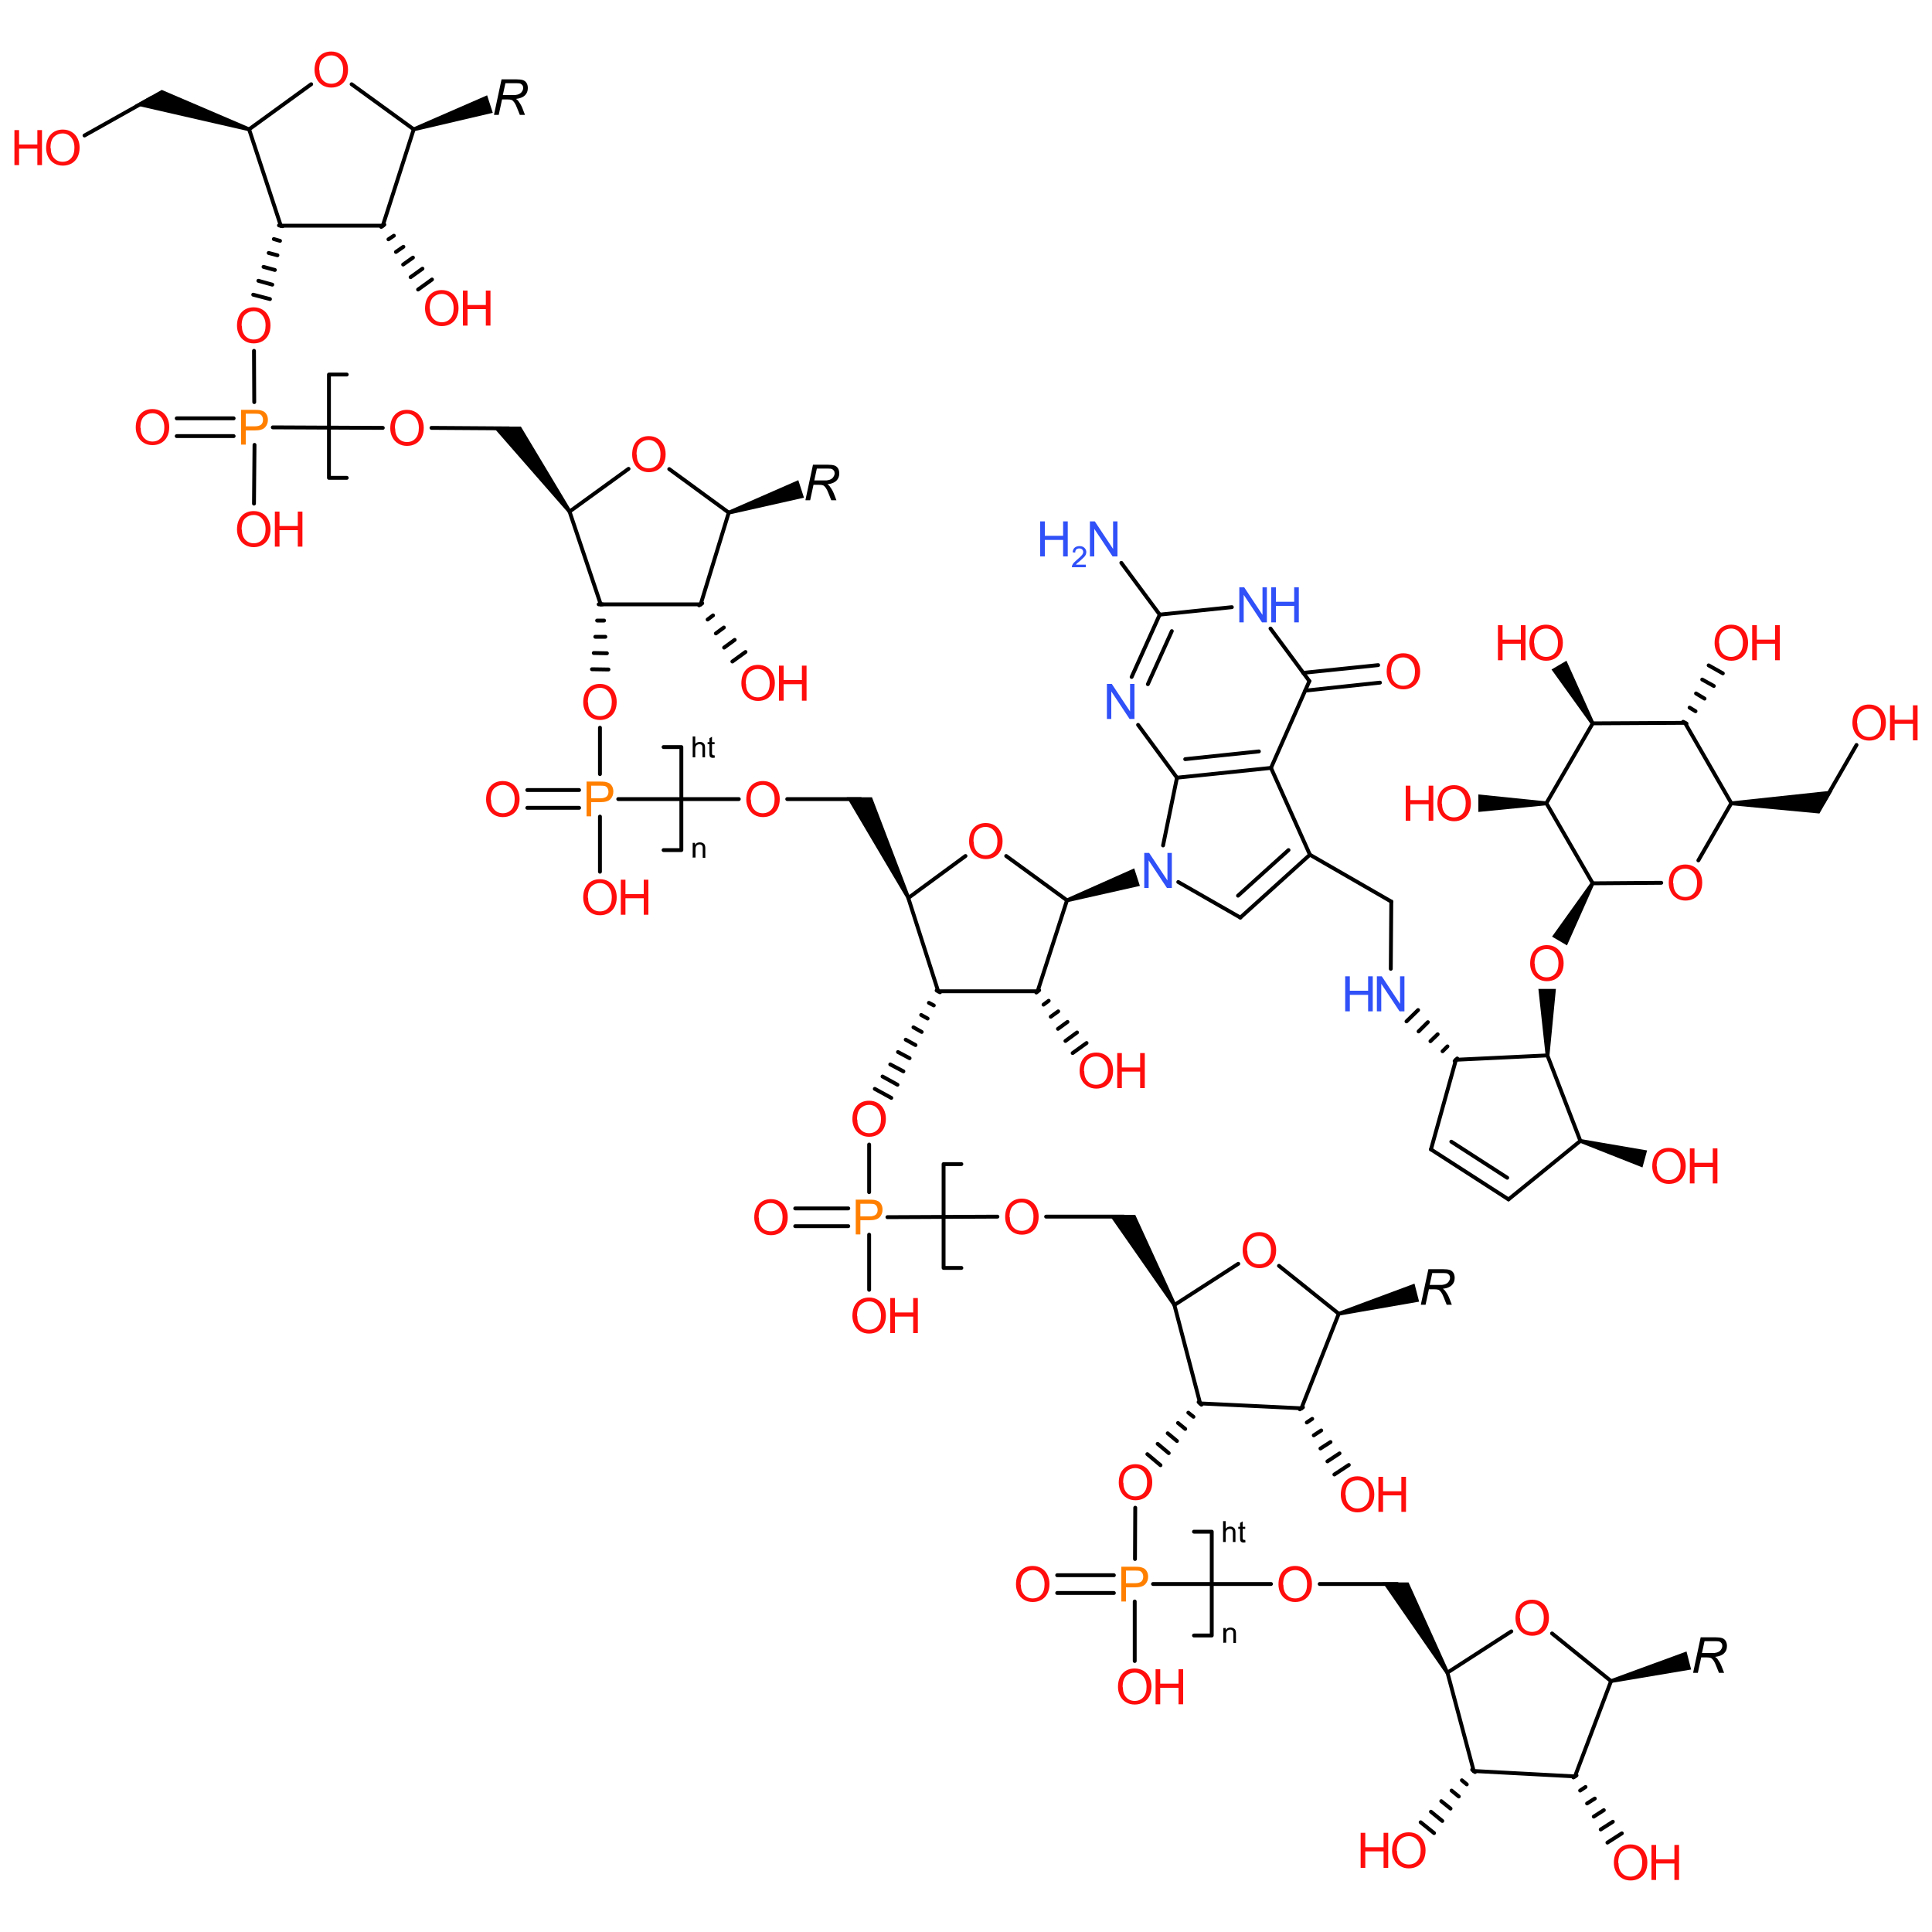 <?xml version='1.0' encoding='UTF-8'?>
<!DOCTYPE svg PUBLIC "-//W3C//DTD SVG 1.1//EN" "http://www.w3.org/Graphics/SVG/1.1/DTD/svg11.dtd">
<svg version='1.2' xmlns='http://www.w3.org/2000/svg' xmlns:xlink='http://www.w3.org/1999/xlink' width='75.0mm' height='75.0mm' viewBox='0 0 75.0 75.0'>
  <desc>Generated by the Chemistry Development Kit (http://github.com/cdk)</desc>
  <g stroke-linecap='round' stroke-linejoin='round' stroke='#000000' stroke-width='.15' fill='#FF0D0D'>
    <rect x='.0' y='.0' width='75.0' height='75.0' fill='#FFFFFF' stroke='none'/>
    <g id='mol1' class='mol'>
      <line id='mol1bnd1' class='bond' x1='45.15' y1='32.82' x2='45.69' y2='30.19'/>
      <path id='mol1bnd2' class='bond' d='M41.4 34.88l.05 .14l2.8 -.63l-.11 -.34l-.11 -.34z' stroke='none' fill='#000000'/>
      <line id='mol1bnd3' class='bond' x1='45.74' y1='34.24' x2='48.15' y2='35.62'/>
      <g id='mol1bnd4' class='bond'>
        <line x1='45.69' y1='30.19' x2='49.34' y2='29.81'/>
        <line x1='46.01' y1='29.47' x2='48.87' y2='29.17'/>
      </g>
      <line id='mol1bnd5' class='bond' x1='45.69' y1='30.19' x2='44.18' y2='28.14'/>
      <line id='mol1bnd6' class='bond' x1='41.42' y1='34.95' x2='40.28' y2='38.48'/>
      <line id='mol1bnd7' class='bond' x1='41.42' y1='34.95' x2='39.06' y2='33.23'/>
      <g id='mol1bnd8' class='bond'>
        <line x1='48.15' y1='35.62' x2='50.85' y2='33.18'/>
        <line x1='48.06' y1='34.77' x2='50.02' y2='33.0'/>
      </g>
      <line id='mol1bnd9' class='bond' x1='49.34' y1='29.81' x2='50.83' y2='26.44'/>
      <g id='mol1bnd10' class='bond'>
        <line x1='45.02' y1='23.86' x2='43.93' y2='26.28'/>
        <line x1='45.49' y1='24.5' x2='44.56' y2='26.56'/>
      </g>
      <line id='mol1bnd11' class='bond' x1='40.28' y1='38.48' x2='36.42' y2='38.48'/>
      <g id='mol1bnd12' class='bond'>
        <line x1='40.34' y1='38.44' x2='40.23' y2='38.53'/>
        <line x1='40.71' y1='38.85' x2='40.51' y2='39.0'/>
        <line x1='41.08' y1='39.26' x2='40.79' y2='39.47'/>
        <line x1='41.44' y1='39.67' x2='41.07' y2='39.94'/>
        <line x1='41.81' y1='40.08' x2='41.36' y2='40.41'/>
        <line x1='42.18' y1='40.49' x2='41.64' y2='40.88'/>
      </g>
      <line id='mol1bnd13' class='bond' x1='37.48' y1='33.23' x2='35.26' y2='34.86'/>
      <line id='mol1bnd14' class='bond' x1='50.85' y1='33.18' x2='54.01' y2='35.0'/>
      <line id='mol1bnd15' class='bond' x1='50.83' y1='26.44' x2='49.32' y2='24.4'/>
      <g id='mol1bnd16' class='bond'>
        <line x1='50.59' y1='26.12' x2='53.5' y2='25.82'/>
        <line x1='50.67' y1='26.81' x2='53.57' y2='26.5'/>
      </g>
      <line id='mol1bnd17' class='bond' x1='45.02' y1='23.86' x2='43.53' y2='21.85'/>
      <g id='mol1bnd18' class='bond'>
        <line x1='36.49' y1='38.52' x2='36.36' y2='38.45'/>
        <line x1='36.25' y1='39.03' x2='36.06' y2='38.93'/>
        <line x1='36.01' y1='39.54' x2='35.76' y2='39.4'/>
        <line x1='35.78' y1='40.06' x2='35.46' y2='39.88'/>
        <line x1='35.54' y1='40.57' x2='35.16' y2='40.36'/>
        <line x1='35.31' y1='41.08' x2='34.86' y2='40.84'/>
        <line x1='35.07' y1='41.59' x2='34.56' y2='41.32'/>
        <line x1='34.84' y1='42.11' x2='34.26' y2='41.79'/>
        <line x1='34.6' y1='42.62' x2='33.96' y2='42.27'/>
      </g>
      <path id='mol1bnd19' class='bond' d='M35.2 34.89l.13 -.06l-1.48 -3.88h-.47h-.51z' stroke='none' fill='#000000'/>
      <line id='mol1bnd20' class='bond' x1='54.01' y1='35.0' x2='53.99' y2='37.61'/>
      <line id='mol1bnd21' class='bond' x1='33.74' y1='44.43' x2='33.74' y2='46.28'/>
      <line id='mol1bnd22' class='bond' x1='33.41' y1='31.02' x2='30.56' y2='31.02'/>
      <g id='mol1bnd23' class='bond'>
        <line x1='56.47' y1='41.19' x2='56.57' y2='41.09'/>
        <line x1='56.0' y1='40.81' x2='56.19' y2='40.62'/>
        <line x1='55.53' y1='40.42' x2='55.81' y2='40.15'/>
        <line x1='55.07' y1='40.04' x2='55.43' y2='39.68'/>
        <line x1='54.6' y1='39.65' x2='55.05' y2='39.21'/>
      </g>
      <line id='mol1bnd24' class='bond' x1='34.45' y1='47.25' x2='38.72' y2='47.23'/>
      <line id='mol1bnd25' class='bond' x1='33.74' y1='47.93' x2='33.74' y2='50.07'/>
      <g id='mol1bnd26' class='bond'>
        <line x1='32.93' y1='47.6' x2='30.87' y2='47.6'/>
        <line x1='32.93' y1='46.91' x2='30.87' y2='46.91'/>
      </g>
      <line id='mol1bnd27' class='bond' x1='28.68' y1='31.02' x2='24.0' y2='31.02'/>
      <line id='mol1bnd28' class='bond' x1='56.52' y1='41.14' x2='60.07' y2='40.97'/>
      <line id='mol1bnd29' class='bond' x1='56.52' y1='41.14' x2='55.55' y2='44.62'/>
      <line id='mol1bnd30' class='bond' x1='40.61' y1='47.23' x2='43.63' y2='47.23'/>
      <line id='mol1bnd31' class='bond' x1='23.29' y1='30.05' x2='23.29' y2='28.25'/>
      <line id='mol1bnd32' class='bond' x1='23.29' y1='31.7' x2='23.29' y2='33.84'/>
      <g id='mol1bnd33' class='bond'>
        <line x1='22.48' y1='31.36' x2='20.47' y2='31.36'/>
        <line x1='22.48' y1='30.67' x2='20.47' y2='30.67'/>
      </g>
      <path id='mol1bnd34' class='bond' d='M60.0 40.97h.15l.25 -2.58h-.34h-.34z' stroke='none' fill='#000000'/>
      <line id='mol1bnd35' class='bond' x1='60.07' y1='40.97' x2='61.35' y2='44.29'/>
      <g id='mol1bnd36' class='bond'>
        <line x1='55.55' y1='44.62' x2='58.56' y2='46.56'/>
        <line x1='56.34' y1='44.32' x2='58.51' y2='45.72'/>
      </g>
      <path id='mol1bnd37' class='bond' d='M45.53 50.7l.13 -.07l-1.59 -3.47h-.48h-.53z' stroke='none' fill='#000000'/>
      <g id='mol1bnd38' class='bond'>
        <line x1='23.39' y1='23.46' x2='23.24' y2='23.46'/>
        <line x1='23.45' y1='24.09' x2='23.18' y2='24.09'/>
        <line x1='23.5' y1='24.72' x2='23.11' y2='24.72'/>
        <line x1='23.56' y1='25.36' x2='23.05' y2='25.35'/>
        <line x1='23.62' y1='25.99' x2='22.98' y2='25.98'/>
      </g>
      <path id='mol1bnd39' class='bond' d='M61.89 34.32l-.13 -.07l-1.51 2.11l.29 .17l.29 .17z' stroke='none' fill='#000000'/>
      <path id='mol1bnd40' class='bond' d='M61.37 44.22l-.04 .14l2.43 .96l.09 -.33l.09 -.33z' stroke='none' fill='#000000'/>
      <line id='mol1bnd41' class='bond' x1='45.59' y1='50.66' x2='46.59' y2='54.48'/>
      <line id='mol1bnd42' class='bond' x1='45.59' y1='50.66' x2='48.07' y2='49.06'/>
      <line id='mol1bnd43' class='bond' x1='23.32' y1='23.46' x2='22.11' y2='19.86'/>
      <line id='mol1bnd44' class='bond' x1='23.32' y1='23.46' x2='27.2' y2='23.46'/>
      <line id='mol1bnd45' class='bond' x1='61.83' y1='34.29' x2='64.49' y2='34.27'/>
      <line id='mol1bnd46' class='bond' x1='61.83' y1='34.29' x2='60.03' y2='31.18'/>
      <line id='mol1bnd47' class='bond' x1='46.59' y1='54.48' x2='50.52' y2='54.67'/>
      <g id='mol1bnd48' class='bond'>
        <line x1='46.64' y1='54.53' x2='46.53' y2='54.43'/>
        <line x1='46.33' y1='55.0' x2='46.13' y2='54.84'/>
        <line x1='46.01' y1='55.47' x2='45.73' y2='55.24'/>
        <line x1='45.69' y1='55.94' x2='45.33' y2='55.64'/>
        <line x1='45.37' y1='56.41' x2='44.94' y2='56.05'/>
        <line x1='45.05' y1='56.88' x2='44.54' y2='56.45'/>
      </g>
      <line id='mol1bnd49' class='bond' x1='49.65' y1='49.14' x2='51.97' y2='51.0'/>
      <line id='mol1bnd50' class='bond' x1='22.11' y1='19.86' x2='24.4' y2='18.2'/>
      <path id='mol1bnd51' class='bond' d='M22.05 19.9l.12 -.09l-1.95 -3.25h-.51h-.58z' stroke='none' fill='#000000'/>
      <line id='mol1bnd52' class='bond' x1='27.2' y1='23.46' x2='28.29' y2='19.9'/>
      <g id='mol1bnd53' class='bond'>
        <line x1='27.26' y1='23.42' x2='27.14' y2='23.5'/>
        <line x1='27.68' y1='23.89' x2='27.47' y2='24.05'/>
        <line x1='28.1' y1='24.36' x2='27.79' y2='24.59'/>
        <line x1='28.52' y1='24.84' x2='28.11' y2='25.14'/>
        <line x1='28.94' y1='25.31' x2='28.43' y2='25.68'/>
      </g>
      <line id='mol1bnd54' class='bond' x1='65.93' y1='33.4' x2='67.21' y2='31.18'/>
      <line id='mol1bnd55' class='bond' x1='60.03' y1='31.18' x2='61.83' y2='28.08'/>
      <path id='mol1bnd56' class='bond' d='M60.03 31.26v-.15l-2.64 -.27v.34v.34z' stroke='none' fill='#000000'/>
      <g id='mol1bnd57' class='bond'>
        <line x1='50.58' y1='54.63' x2='50.46' y2='54.71'/>
        <line x1='50.94' y1='55.08' x2='50.73' y2='55.22'/>
        <line x1='51.29' y1='55.53' x2='51.0' y2='55.72'/>
        <line x1='51.65' y1='55.98' x2='51.26' y2='56.23'/>
        <line x1='52.0' y1='56.42' x2='51.53' y2='56.73'/>
        <line x1='52.36' y1='56.87' x2='51.8' y2='57.24'/>
      </g>
      <line id='mol1bnd58' class='bond' x1='44.07' y1='58.53' x2='44.06' y2='60.52'/>
      <path id='mol1bnd59' class='bond' d='M51.95 50.93l.04 .14l3.1 -.54l-.09 -.35l-.09 -.35z' stroke='none' fill='#000000'/>
      <line id='mol1bnd60' class='bond' x1='19.76' y1='16.63' x2='16.75' y2='16.61'/>
      <path id='mol1bnd61' class='bond' d='M28.27 19.83l.05 .14l2.89 -.65l-.11 -.34l-.11 -.34z' stroke='none' fill='#000000'/>
      <line id='mol1bnd62' class='bond' x1='67.21' y1='31.18' x2='65.41' y2='28.06'/>
      <path id='mol1bnd63' class='bond' d='M67.21 31.11v.15l3.42 .32l.24 -.42l.27 -.47z' stroke='none' fill='#000000'/>
      <path id='mol1bnd64' class='bond' d='M61.76 28.12l.13 -.07l-1.08 -2.4l-.29 .17l-.29 .17z' stroke='none' fill='#000000'/>
      <line id='mol1bnd65' class='bond' x1='44.76' y1='61.49' x2='49.34' y2='61.49'/>
      <line id='mol1bnd66' class='bond' x1='44.05' y1='62.17' x2='44.05' y2='64.48'/>
      <g id='mol1bnd67' class='bond'>
        <line x1='43.24' y1='61.84' x2='41.04' y2='61.84'/>
        <line x1='43.24' y1='61.15' x2='41.04' y2='61.15'/>
      </g>
      <line id='mol1bnd68' class='bond' x1='14.86' y1='16.61' x2='10.59' y2='16.59'/>
      <g id='mol1bnd69' class='bond'>
        <line x1='65.34' y1='28.02' x2='65.47' y2='28.09'/>
        <line x1='65.59' y1='27.47' x2='65.82' y2='27.61'/>
        <line x1='65.84' y1='26.92' x2='66.17' y2='27.12'/>
        <line x1='66.08' y1='26.38' x2='66.53' y2='26.63'/>
        <line x1='66.33' y1='25.83' x2='66.88' y2='26.14'/>
      </g>
      <line id='mol1bnd70' class='bond' x1='70.78' y1='31.16' x2='72.07' y2='28.92'/>
      <line id='mol1bnd71' class='bond' x1='51.23' y1='61.49' x2='54.24' y2='61.49'/>
      <line id='mol1bnd72' class='bond' x1='9.87' y1='15.61' x2='9.86' y2='13.62'/>
      <line id='mol1bnd73' class='bond' x1='9.88' y1='17.27' x2='9.86' y2='19.55'/>
      <g id='mol1bnd74' class='bond'>
        <line x1='9.07' y1='16.93' x2='6.86' y2='16.93'/>
        <line x1='9.07' y1='16.24' x2='6.86' y2='16.24'/>
      </g>
      <path id='mol1bnd75' class='bond' d='M56.12 64.97l.13 -.07l-1.57 -3.47h-.48h-.53z' stroke='none' fill='#000000'/>
      <g id='mol1bnd76' class='bond'>
        <line x1='10.97' y1='8.78' x2='10.83' y2='8.75'/>
        <line x1='10.87' y1='9.35' x2='10.63' y2='9.28'/>
        <line x1='10.77' y1='9.91' x2='10.43' y2='9.82'/>
        <line x1='10.67' y1='10.48' x2='10.23' y2='10.36'/>
        <line x1='10.57' y1='11.05' x2='10.03' y2='10.9'/>
        <line x1='10.48' y1='11.61' x2='9.83' y2='11.44'/>
      </g>
      <line id='mol1bnd77' class='bond' x1='56.19' y1='64.93' x2='58.67' y2='63.33'/>
      <line id='mol1bnd78' class='bond' x1='56.19' y1='64.93' x2='57.21' y2='68.75'/>
      <line id='mol1bnd79' class='bond' x1='10.9' y1='8.76' x2='9.67' y2='5.02'/>
      <line id='mol1bnd80' class='bond' x1='10.9' y1='8.76' x2='14.86' y2='8.76'/>
      <line id='mol1bnd81' class='bond' x1='60.25' y1='63.41' x2='62.54' y2='65.26'/>
      <line id='mol1bnd82' class='bond' x1='57.21' y1='68.75' x2='61.14' y2='68.96'/>
      <g id='mol1bnd83' class='bond'>
        <line x1='57.26' y1='68.79' x2='57.15' y2='68.7'/>
        <line x1='56.94' y1='69.27' x2='56.75' y2='69.11'/>
        <line x1='56.63' y1='69.74' x2='56.35' y2='69.51'/>
        <line x1='56.31' y1='70.21' x2='55.95' y2='69.92'/>
        <line x1='55.99' y1='70.69' x2='55.55' y2='70.33'/>
        <line x1='55.67' y1='71.16' x2='55.15' y2='70.74'/>
      </g>
      <line id='mol1bnd84' class='bond' x1='9.67' y1='5.02' x2='12.08' y2='3.27'/>
      <path id='mol1bnd85' class='bond' d='M9.64 5.09l.05 -.14l-3.41 -1.46l-.48 .27l-.57 .32z' stroke='none' fill='#000000'/>
      <line id='mol1bnd86' class='bond' x1='14.86' y1='8.76' x2='16.06' y2='5.02'/>
      <g id='mol1bnd87' class='bond'>
        <line x1='14.92' y1='8.72' x2='14.8' y2='8.81'/>
        <line x1='15.29' y1='9.15' x2='15.08' y2='9.29'/>
        <line x1='15.66' y1='9.58' x2='15.37' y2='9.78'/>
        <line x1='16.03' y1='10.0' x2='15.65' y2='10.27'/>
        <line x1='16.4' y1='10.43' x2='15.94' y2='10.76'/>
        <line x1='16.77' y1='10.85' x2='16.23' y2='11.24'/>
      </g>
      <path id='mol1bnd88' class='bond' d='M62.52 65.19l.04 .14l3.09 -.52l-.09 -.35l-.09 -.35z' stroke='none' fill='#000000'/>
      <g id='mol1bnd89' class='bond'>
        <line x1='61.2' y1='68.92' x2='61.08' y2='69.0'/>
        <line x1='61.55' y1='69.37' x2='61.34' y2='69.51'/>
        <line x1='61.91' y1='69.82' x2='61.61' y2='70.01'/>
        <line x1='62.26' y1='70.27' x2='61.87' y2='70.52'/>
        <line x1='62.61' y1='70.72' x2='62.14' y2='71.02'/>
        <line x1='62.96' y1='71.17' x2='62.4' y2='71.53'/>
      </g>
      <line id='mol1bnd90' class='bond' x1='5.9' y1='3.79' x2='3.28' y2='5.26'/>
      <path id='mol1bnd91' class='bond' d='M16.04 4.95l.05 .14l3.04 -.71l-.11 -.34l-.11 -.34z' stroke='none' fill='#000000'/>
      <line id='mol1bnd92' class='bond' x1='49.34' y1='29.81' x2='50.85' y2='33.18'/>
      <line id='mol1bnd93' class='bond' x1='45.02' y1='23.86' x2='47.82' y2='23.57'/>
      <line id='mol1bnd94' class='bond' x1='36.42' y1='38.48' x2='35.26' y2='34.86'/>
      <line id='mol1bnd95' class='bond' x1='61.35' y1='44.29' x2='58.56' y2='46.56'/>
      <line id='mol1bnd96' class='bond' x1='50.52' y1='54.67' x2='51.97' y2='51.0'/>
      <line id='mol1bnd97' class='bond' x1='25.98' y1='18.21' x2='28.29' y2='19.9'/>
      <line id='mol1bnd98' class='bond' x1='61.83' y1='28.08' x2='65.41' y2='28.06'/>
      <line id='mol1bnd99' class='bond' x1='62.54' y1='65.26' x2='61.14' y2='68.96'/>
      <line id='mol1bnd100' class='bond' x1='13.65' y1='3.27' x2='16.06' y2='5.02'/>
      <path id='mol1atm1' class='atom' d='M44.42 34.47v-1.36h.19l.71 1.07v-1.07h.17v1.36h-.19l-.71 -1.07v1.07h-.17z' stroke='none' fill='#3050F8'/>
      <path id='mol1atm6' class='atom' d='M42.97 27.91v-1.36h.19l.71 1.07v-1.07h.17v1.36h-.19l-.71 -1.07v1.07h-.17z' stroke='none' fill='#3050F8'/>
      <path id='mol1atm8' class='atom' d='M37.62 32.67q.0 -.34 .18 -.53q.18 -.19 .47 -.19q.19 .0 .34 .09q.15 .09 .23 .25q.08 .16 .08 .36q.0 .21 -.08 .37q-.08 .16 -.24 .25q-.15 .08 -.33 .08q-.19 .0 -.34 -.09q-.15 -.09 -.23 -.25q-.08 -.16 -.08 -.34zM37.8 32.67q.0 .25 .13 .39q.13 .14 .33 .14q.2 .0 .33 -.14q.13 -.14 .13 -.41q.0 -.17 -.06 -.29q-.06 -.12 -.16 -.19q-.11 -.07 -.24 -.07q-.19 .0 -.33 .13q-.14 .13 -.14 .44z' stroke='none'/>
      <g id='mol1atm13' class='atom'>
        <path d='M41.91 41.58q.0 -.34 .18 -.53q.18 -.19 .47 -.19q.19 .0 .34 .09q.15 .09 .23 .25q.08 .16 .08 .36q.0 .21 -.08 .37q-.08 .16 -.24 .25q-.15 .08 -.33 .08q-.19 .0 -.34 -.09q-.15 -.09 -.23 -.25q-.08 -.16 -.08 -.34zM42.09 41.58q.0 .25 .13 .39q.13 .14 .33 .14q.2 .0 .33 -.14q.13 -.14 .13 -.41q.0 -.17 -.06 -.29q-.06 -.12 -.16 -.19q-.11 -.07 -.24 -.07q-.19 .0 -.33 .13q-.14 .13 -.14 .44z' stroke='none'/>
        <path d='M43.37 42.24v-1.36h.18v.56h.71v-.56h.18v1.36h-.18v-.64h-.71v.64h-.18z' stroke='none'/>
      </g>
      <g id='mol1atm16' class='atom'>
        <path d='M48.11 24.16v-1.36h.19l.71 1.07v-1.07h.17v1.36h-.19l-.71 -1.07v1.07h-.17z' stroke='none' fill='#3050F8'/>
        <path d='M49.35 24.16v-1.36h.18v.56h.71v-.56h.18v1.36h-.18v-.64h-.71v.64h-.18z' stroke='none' fill='#3050F8'/>
      </g>
      <path id='mol1atm17' class='atom' d='M53.83 26.08q.0 -.34 .18 -.53q.18 -.19 .47 -.19q.19 .0 .34 .09q.15 .09 .23 .25q.08 .16 .08 .36q.0 .21 -.08 .37q-.08 .16 -.24 .25q-.15 .08 -.33 .08q-.19 .0 -.34 -.09q-.15 -.09 -.23 -.25q-.08 -.16 -.08 -.34zM54.01 26.09q.0 .25 .13 .39q.13 .14 .33 .14q.2 .0 .33 -.14q.13 -.14 .13 -.41q.0 -.17 -.06 -.29q-.06 -.12 -.16 -.19q-.11 -.07 -.24 -.07q-.19 .0 -.33 .13q-.14 .13 -.14 .44z' stroke='none'/>
      <g id='mol1atm18' class='atom'>
        <path d='M42.31 21.6v-1.36h.19l.71 1.07v-1.07h.17v1.36h-.19l-.71 -1.07v1.07h-.17z' stroke='none' fill='#3050F8'/>
        <path d='M40.38 21.6v-1.36h.18v.56h.71v-.56h.18v1.36h-.18v-.64h-.71v.64h-.18z' stroke='none' fill='#3050F8'/>
        <path d='M42.15 21.92v.1h-.54q-.0 -.04 .01 -.07q.02 -.05 .07 -.11q.05 -.05 .13 -.12q.13 -.11 .18 -.17q.05 -.06 .05 -.12q.0 -.06 -.04 -.1q-.04 -.04 -.11 -.04q-.07 .0 -.12 .04q-.04 .04 -.04 .12l-.1 -.01q.01 -.12 .08 -.18q.07 -.06 .19 -.06q.12 .0 .19 .07q.07 .07 .07 .16q.0 .05 -.02 .1q-.02 .05 -.07 .1q-.05 .05 -.15 .14q-.09 .08 -.12 .1q-.03 .03 -.04 .05h.4z' stroke='none' fill='#3050F8'/>
      </g>
      <path id='mol1atm19' class='atom' d='M33.09 43.45q.0 -.34 .18 -.53q.18 -.19 .47 -.19q.19 .0 .34 .09q.15 .09 .23 .25q.08 .16 .08 .36q.0 .21 -.08 .37q-.08 .16 -.24 .25q-.15 .08 -.33 .08q-.19 .0 -.34 -.09q-.15 -.09 -.23 -.25q-.08 -.16 -.08 -.34zM33.28 43.46q.0 .25 .13 .39q.13 .14 .33 .14q.2 .0 .33 -.14q.13 -.14 .13 -.41q.0 -.17 -.06 -.29q-.06 -.12 -.16 -.19q-.11 -.07 -.24 -.07q-.19 .0 -.33 .13q-.14 .13 -.14 .44z' stroke='none'/>
      <g id='mol1atm21' class='atom'>
        <path d='M53.45 39.26v-1.36h.19l.71 1.07v-1.07h.17v1.36h-.19l-.71 -1.07v1.07h-.17z' stroke='none' fill='#3050F8'/>
        <path d='M52.22 39.26v-1.36h.18v.56h.71v-.56h.18v1.36h-.18v-.64h-.71v.64h-.18z' stroke='none' fill='#3050F8'/>
      </g>
      <path id='mol1atm22' class='atom' d='M33.22 47.93v-1.36h.51q.13 .0 .21 .01q.1 .02 .17 .06q.07 .05 .11 .13q.04 .08 .04 .19q.0 .17 -.11 .29q-.11 .12 -.4 .12h-.35v.55h-.18zM33.4 47.22h.35q.17 .0 .25 -.07q.07 -.07 .07 -.18q.0 -.08 -.04 -.15q-.04 -.06 -.11 -.08q-.05 -.01 -.17 -.01h-.35v.49z' stroke='none' fill='#FF8000'/>
      <path id='mol1atm23' class='atom' d='M28.97 31.04q.0 -.34 .18 -.53q.18 -.19 .47 -.19q.19 .0 .34 .09q.15 .09 .23 .25q.08 .16 .08 .36q.0 .21 -.08 .37q-.08 .16 -.24 .25q-.15 .08 -.33 .08q-.19 .0 -.34 -.09q-.15 -.09 -.23 -.25q-.08 -.16 -.08 -.34zM29.15 31.04q.0 .25 .13 .39q.13 .14 .33 .14q.2 .0 .33 -.14q.13 -.14 .13 -.41q.0 -.17 -.06 -.29q-.06 -.12 -.16 -.19q-.11 -.07 -.24 -.07q-.19 .0 -.33 .13q-.14 .13 -.14 .44z' stroke='none'/>
      <path id='mol1atm25' class='atom' d='M39.02 47.25q.0 -.34 .18 -.53q.18 -.19 .47 -.19q.19 .0 .34 .09q.15 .09 .23 .25q.08 .16 .08 .36q.0 .21 -.08 .37q-.08 .16 -.24 .25q-.15 .08 -.33 .08q-.19 .0 -.34 -.09q-.15 -.09 -.23 -.25q-.08 -.16 -.08 -.34zM39.2 47.25q.0 .25 .13 .39q.13 .14 .33 .14q.2 .0 .33 -.14q.13 -.14 .13 -.41q.0 -.17 -.06 -.29q-.06 -.12 -.16 -.19q-.11 -.07 -.24 -.07q-.19 .0 -.33 .13q-.14 .13 -.14 .44z' stroke='none'/>
      <g id='mol1atm26' class='atom'>
        <path d='M33.09 51.09q.0 -.34 .18 -.53q.18 -.19 .47 -.19q.19 .0 .34 .09q.15 .09 .23 .25q.08 .16 .08 .36q.0 .21 -.08 .37q-.08 .16 -.24 .25q-.15 .08 -.33 .08q-.19 .0 -.34 -.09q-.15 -.09 -.23 -.25q-.08 -.16 -.08 -.34zM33.28 51.09q.0 .25 .13 .39q.13 .14 .33 .14q.2 .0 .33 -.14q.13 -.14 .13 -.41q.0 -.17 -.06 -.29q-.06 -.12 -.16 -.19q-.11 -.07 -.24 -.07q-.19 .0 -.33 .13q-.14 .13 -.14 .44z' stroke='none'/>
        <path d='M34.56 51.75v-1.36h.18v.56h.71v-.56h.18v1.36h-.18v-.64h-.71v.64h-.18z' stroke='none'/>
      </g>
      <path id='mol1atm27' class='atom' d='M29.28 47.27q.0 -.34 .18 -.53q.18 -.19 .47 -.19q.19 .0 .34 .09q.15 .09 .23 .25q.08 .16 .08 .36q.0 .21 -.08 .37q-.08 .16 -.24 .25q-.15 .08 -.33 .08q-.19 .0 -.34 -.09q-.15 -.09 -.23 -.25q-.08 -.16 -.08 -.34zM29.46 47.27q.0 .25 .13 .39q.13 .14 .33 .14q.2 .0 .33 -.14q.13 -.14 .13 -.41q.0 -.17 -.06 -.29q-.06 -.12 -.16 -.19q-.11 -.07 -.24 -.07q-.19 .0 -.33 .13q-.14 .13 -.14 .44z' stroke='none'/>
      <path id='mol1atm28' class='atom' d='M22.77 31.7v-1.36h.51q.13 .0 .21 .01q.1 .02 .17 .06q.07 .05 .11 .13q.04 .08 .04 .19q.0 .17 -.11 .29q-.11 .12 -.4 .12h-.35v.55h-.18zM22.95 30.99h.35q.17 .0 .25 -.07q.07 -.07 .07 -.18q.0 -.08 -.04 -.15q-.04 -.06 -.11 -.08q-.05 -.01 -.17 -.01h-.35v.49z' stroke='none' fill='#FF8000'/>
      <path id='mol1atm32' class='atom' d='M22.64 27.27q.0 -.34 .18 -.53q.18 -.19 .47 -.19q.19 .0 .34 .09q.15 .09 .23 .25q.08 .16 .08 .36q.0 .21 -.08 .37q-.08 .16 -.24 .25q-.15 .08 -.33 .08q-.19 .0 -.34 -.09q-.15 -.09 -.23 -.25q-.08 -.16 -.08 -.34zM22.83 27.27q.0 .25 .13 .39q.13 .14 .33 .14q.2 .0 .33 -.14q.13 -.14 .13 -.41q.0 -.17 -.06 -.29q-.06 -.12 -.16 -.19q-.11 -.07 -.24 -.07q-.19 .0 -.33 .13q-.14 .13 -.14 .44z' stroke='none'/>
      <g id='mol1atm33' class='atom'>
        <path d='M22.64 34.85q.0 -.34 .18 -.53q.18 -.19 .47 -.19q.19 .0 .34 .09q.15 .09 .23 .25q.08 .16 .08 .36q.0 .21 -.08 .37q-.08 .16 -.24 .25q-.15 .08 -.33 .08q-.19 .0 -.34 -.09q-.15 -.09 -.23 -.25q-.08 -.16 -.08 -.34zM22.83 34.85q.0 .25 .13 .39q.13 .14 .33 .14q.2 .0 .33 -.14q.13 -.14 .13 -.41q.0 -.17 -.06 -.29q-.06 -.12 -.16 -.19q-.11 -.07 -.24 -.07q-.19 .0 -.33 .13q-.14 .13 -.14 .44z' stroke='none'/>
        <path d='M24.1 35.51v-1.36h.18v.56h.71v-.56h.18v1.36h-.18v-.64h-.71v.64h-.18z' stroke='none'/>
      </g>
      <path id='mol1atm34' class='atom' d='M18.87 31.04q.0 -.34 .18 -.53q.18 -.19 .47 -.19q.19 .0 .34 .09q.15 .09 .23 .25q.08 .16 .08 .36q.0 .21 -.08 .37q-.08 .16 -.24 .25q-.15 .08 -.33 .08q-.19 .0 -.34 -.09q-.15 -.09 -.23 -.25q-.08 -.16 -.08 -.34zM19.06 31.04q.0 .25 .13 .39q.13 .14 .33 .14q.2 .0 .33 -.14q.13 -.14 .13 -.41q.0 -.17 -.06 -.29q-.06 -.12 -.16 -.19q-.11 -.07 -.24 -.07q-.19 .0 -.33 .13q-.14 .13 -.14 .44z' stroke='none'/>
      <path id='mol1atm35' class='atom' d='M59.4 37.41q.0 -.34 .18 -.53q.18 -.19 .47 -.19q.19 .0 .34 .09q.15 .09 .23 .25q.08 .16 .08 .36q.0 .21 -.08 .37q-.08 .16 -.24 .25q-.15 .08 -.33 .08q-.19 .0 -.34 -.09q-.15 -.09 -.23 -.25q-.08 -.16 -.08 -.34zM59.58 37.41q.0 .25 .13 .39q.13 .14 .33 .14q.2 .0 .33 -.14q.13 -.14 .13 -.41q.0 -.17 -.06 -.29q-.06 -.12 -.16 -.19q-.11 -.07 -.24 -.07q-.19 .0 -.33 .13q-.14 .13 -.14 .44z' stroke='none'/>
      <g id='mol1atm41' class='atom'>
        <path d='M64.14 45.28q.0 -.34 .18 -.53q.18 -.19 .47 -.19q.19 .0 .34 .09q.15 .09 .23 .25q.08 .16 .08 .36q.0 .21 -.08 .37q-.08 .16 -.24 .25q-.15 .08 -.33 .08q-.19 .0 -.34 -.09q-.15 -.09 -.23 -.25q-.08 -.16 -.08 -.34zM64.32 45.28q.0 .25 .13 .39q.13 .14 .33 .14q.2 .0 .33 -.14q.13 -.14 .13 -.41q.0 -.17 -.06 -.29q-.06 -.12 -.16 -.19q-.11 -.07 -.24 -.07q-.19 .0 -.33 .13q-.14 .13 -.14 .44z' stroke='none'/>
        <path d='M65.6 45.94v-1.36h.18v.56h.71v-.56h.18v1.36h-.18v-.64h-.71v.64h-.18z' stroke='none'/>
      </g>
      <path id='mol1atm43' class='atom' d='M48.24 48.55q.0 -.34 .18 -.53q.18 -.19 .47 -.19q.19 .0 .34 .09q.15 .09 .23 .25q.08 .16 .08 .36q.0 .21 -.08 .37q-.08 .16 -.24 .25q-.15 .08 -.33 .08q-.19 .0 -.34 -.09q-.15 -.09 -.23 -.25q-.08 -.16 -.08 -.34zM48.42 48.55q.0 .25 .13 .39q.13 .14 .33 .14q.2 .0 .33 -.14q.13 -.14 .13 -.41q.0 -.17 -.06 -.29q-.06 -.12 -.16 -.19q-.11 -.07 -.24 -.07q-.19 .0 -.33 .13q-.14 .13 -.14 .44z' stroke='none'/>
      <path id='mol1atm46' class='atom' d='M64.78 34.28q.0 -.34 .18 -.53q.18 -.19 .47 -.19q.19 .0 .34 .09q.15 .09 .23 .25q.08 .16 .08 .36q.0 .21 -.08 .37q-.08 .16 -.24 .25q-.15 .08 -.33 .08q-.19 .0 -.34 -.09q-.15 -.09 -.23 -.25q-.08 -.16 -.08 -.34zM64.96 34.29q.0 .25 .13 .39q.13 .14 .33 .14q.2 .0 .33 -.14q.13 -.14 .13 -.41q.0 -.17 -.06 -.29q-.06 -.12 -.16 -.19q-.11 -.07 -.24 -.07q-.19 .0 -.33 .13q-.14 .13 -.14 .44z' stroke='none'/>
      <path id='mol1atm49' class='atom' d='M43.43 57.56q.0 -.34 .18 -.53q.18 -.19 .47 -.19q.19 .0 .34 .09q.15 .09 .23 .25q.08 .16 .08 .36q.0 .21 -.08 .37q-.08 .16 -.24 .25q-.15 .08 -.33 .08q-.19 .0 -.34 -.09q-.15 -.09 -.23 -.25q-.08 -.16 -.08 -.34zM43.61 57.56q.0 .25 .13 .39q.13 .14 .33 .14q.2 .0 .33 -.14q.13 -.14 .13 -.41q.0 -.17 -.06 -.29q-.06 -.12 -.16 -.19q-.11 -.07 -.24 -.07q-.19 .0 -.33 .13q-.14 .13 -.14 .44z' stroke='none'/>
      <path id='mol1atm51' class='atom' d='M24.54 17.65q.0 -.34 .18 -.53q.18 -.19 .47 -.19q.19 .0 .34 .09q.15 .09 .23 .25q.08 .16 .08 .36q.0 .21 -.08 .37q-.08 .16 -.24 .25q-.15 .08 -.33 .08q-.19 .0 -.34 -.09q-.15 -.09 -.23 -.25q-.08 -.16 -.08 -.34zM24.72 17.65q.0 .25 .13 .39q.13 .14 .33 .14q.2 .0 .33 -.14q.13 -.14 .13 -.41q.0 -.17 -.06 -.29q-.06 -.12 -.16 -.19q-.11 -.07 -.24 -.07q-.19 .0 -.33 .13q-.14 .13 -.14 .44z' stroke='none'/>
      <g id='mol1atm54' class='atom'>
        <path d='M28.78 26.53q.0 -.34 .18 -.53q.18 -.19 .47 -.19q.19 .0 .34 .09q.15 .09 .23 .25q.08 .16 .08 .36q.0 .21 -.08 .37q-.08 .16 -.24 .25q-.15 .08 -.33 .08q-.19 .0 -.34 -.09q-.15 -.09 -.23 -.25q-.08 -.16 -.08 -.34zM28.96 26.54q.0 .25 .13 .39q.13 .14 .33 .14q.2 .0 .33 -.14q.13 -.14 .13 -.41q.0 -.17 -.06 -.29q-.06 -.12 -.16 -.19q-.11 -.07 -.24 -.07q-.19 .0 -.33 .13q-.14 .13 -.14 .44z' stroke='none'/>
        <path d='M30.24 27.2v-1.36h.18v.56h.71v-.56h.18v1.36h-.18v-.64h-.71v.64h-.18z' stroke='none'/>
      </g>
      <g id='mol1atm57' class='atom'>
        <path d='M55.8 31.2q.0 -.34 .18 -.53q.18 -.19 .47 -.19q.19 .0 .34 .09q.15 .09 .23 .25q.08 .16 .08 .36q.0 .21 -.08 .37q-.08 .16 -.24 .25q-.15 .08 -.33 .08q-.19 .0 -.34 -.09q-.15 -.09 -.23 -.25q-.08 -.16 -.08 -.34zM55.98 31.2q.0 .25 .13 .39q.13 .14 .33 .14q.2 .0 .33 -.14q.13 -.14 .13 -.41q.0 -.17 -.06 -.29q-.06 -.12 -.16 -.19q-.11 -.07 -.24 -.07q-.19 .0 -.33 .13q-.14 .13 -.14 .44z' stroke='none'/>
        <path d='M54.57 31.86v-1.36h.18v.56h.71v-.56h.18v1.36h-.18v-.64h-.71v.64h-.18z' stroke='none'/>
      </g>
      <g id='mol1atm58' class='atom'>
        <path d='M52.05 58.03q.0 -.34 .18 -.53q.18 -.19 .47 -.19q.19 .0 .34 .09q.15 .09 .23 .25q.08 .16 .08 .36q.0 .21 -.08 .37q-.08 .16 -.24 .25q-.15 .08 -.33 .08q-.19 .0 -.34 -.09q-.15 -.09 -.23 -.25q-.08 -.16 -.08 -.34zM52.24 58.03q.0 .25 .13 .39q.13 .14 .33 .14q.2 .0 .33 -.14q.13 -.14 .13 -.41q.0 -.17 -.06 -.29q-.06 -.12 -.16 -.19q-.11 -.07 -.24 -.07q-.19 .0 -.33 .13q-.14 .13 -.14 .44z' stroke='none'/>
        <path d='M53.51 58.69v-1.36h.18v.56h.71v-.56h.18v1.36h-.18v-.64h-.71v.64h-.18z' stroke='none'/>
      </g>
      <path id='mol1atm59' class='atom' d='M43.53 62.18v-1.36h.51q.13 .0 .21 .01q.1 .02 .17 .06q.07 .05 .11 .13q.04 .08 .04 .19q.0 .17 -.11 .29q-.11 .12 -.4 .12h-.35v.55h-.18zM43.71 61.46h.35q.17 .0 .25 -.07q.07 -.07 .07 -.18q.0 -.08 -.04 -.15q-.04 -.06 -.11 -.08q-.05 -.01 -.17 -.01h-.35v.49z' stroke='none' fill='#FF8000'/>
      <path id='mol1atm60' class='atom' d='M55.16 50.63l.29 -1.36h.57q.17 .0 .26 .03q.09 .03 .14 .11q.05 .08 .05 .2q.0 .17 -.11 .28q-.11 .11 -.35 .14q.08 .05 .11 .11q.09 .12 .14 .25l.1 .26h-.2l-.1 -.25q-.05 -.14 -.12 -.24q-.05 -.07 -.1 -.09q-.05 -.02 -.16 -.02h-.21l-.13 .6h-.18zM55.5 49.88h.25q.18 .0 .23 -.0q.1 -.01 .17 -.05q.07 -.04 .1 -.1q.04 -.06 .04 -.13q.0 -.06 -.03 -.1q-.03 -.04 -.07 -.06q-.04 -.02 -.15 -.02h-.44l-.1 .46z' stroke='none' fill='#000000'/>
      <path id='mol1atm61' class='atom' d='M15.15 16.63q.0 -.34 .18 -.53q.18 -.19 .47 -.19q.19 .0 .34 .09q.15 .09 .23 .25q.08 .16 .08 .36q.0 .21 -.08 .37q-.08 .16 -.24 .25q-.15 .08 -.33 .08q-.19 .0 -.34 -.09q-.15 -.09 -.23 -.25q-.08 -.16 -.08 -.34zM15.34 16.63q.0 .25 .13 .39q.13 .14 .33 .14q.2 .0 .33 -.14q.13 -.14 .13 -.41q.0 -.17 -.06 -.29q-.06 -.12 -.16 -.19q-.11 -.07 -.24 -.07q-.19 .0 -.33 .13q-.14 .13 -.14 .44z' stroke='none'/>
      <path id='mol1atm62' class='atom' d='M31.27 19.4l.29 -1.36h.57q.17 .0 .26 .03q.09 .03 .14 .11q.05 .08 .05 .2q.0 .17 -.11 .28q-.11 .11 -.35 .14q.08 .05 .11 .11q.09 .12 .14 .25l.1 .26h-.2l-.1 -.25q-.05 -.14 -.12 -.24q-.05 -.07 -.1 -.09q-.05 -.02 -.16 -.02h-.21l-.13 .6h-.18zM31.61 18.65h.25q.18 .0 .23 -.0q.1 -.01 .17 -.05q.07 -.04 .1 -.1q.04 -.06 .04 -.13q.0 -.06 -.03 -.1q-.03 -.04 -.07 -.06q-.04 -.02 -.15 -.02h-.44l-.1 .46z' stroke='none' fill='#000000'/>
      <g id='mol1atm65' class='atom'>
        <path d='M59.37 24.97q.0 -.34 .18 -.53q.18 -.19 .47 -.19q.19 .0 .34 .09q.15 .09 .23 .25q.08 .16 .08 .36q.0 .21 -.08 .37q-.08 .16 -.24 .25q-.15 .08 -.33 .08q-.19 .0 -.34 -.09q-.15 -.09 -.23 -.25q-.08 -.16 -.08 -.34zM59.56 24.97q.0 .25 .13 .39q.13 .14 .33 .14q.2 .0 .33 -.14q.13 -.14 .13 -.41q.0 -.17 -.06 -.29q-.06 -.12 -.16 -.19q-.11 -.07 -.24 -.07q-.19 .0 -.33 .13q-.14 .13 -.14 .44z' stroke='none'/>
        <path d='M58.15 25.63v-1.36h.18v.56h.71v-.56h.18v1.36h-.18v-.64h-.71v.64h-.18z' stroke='none'/>
      </g>
      <path id='mol1atm66' class='atom' d='M49.63 61.51q.0 -.34 .18 -.53q.18 -.19 .47 -.19q.19 .0 .34 .09q.15 .09 .23 .25q.08 .16 .08 .36q.0 .21 -.08 .37q-.08 .16 -.24 .25q-.15 .08 -.33 .08q-.19 .0 -.34 -.09q-.15 -.09 -.23 -.25q-.08 -.16 -.08 -.34zM49.82 61.52q.0 .25 .13 .39q.13 .14 .33 .14q.2 .0 .33 -.14q.13 -.14 .13 -.41q.0 -.17 -.06 -.29q-.06 -.12 -.16 -.19q-.11 -.07 -.24 -.07q-.19 .0 -.33 .13q-.14 .13 -.14 .44z' stroke='none'/>
      <g id='mol1atm67' class='atom'>
        <path d='M43.4 65.49q.0 -.34 .18 -.53q.18 -.19 .47 -.19q.19 .0 .34 .09q.15 .09 .23 .25q.08 .16 .08 .36q.0 .21 -.08 .37q-.08 .16 -.24 .25q-.15 .08 -.33 .08q-.19 .0 -.34 -.09q-.15 -.09 -.23 -.25q-.08 -.16 -.08 -.34zM43.59 65.5q.0 .25 .13 .39q.13 .14 .33 .14q.2 .0 .33 -.14q.13 -.14 .13 -.41q.0 -.17 -.06 -.29q-.06 -.12 -.16 -.19q-.11 -.07 -.24 -.07q-.19 .0 -.33 .13q-.14 .13 -.14 .44z' stroke='none'/>
        <path d='M44.86 66.16v-1.36h.18v.56h.71v-.56h.18v1.36h-.18v-.64h-.71v.64h-.18z' stroke='none'/>
      </g>
      <path id='mol1atm68' class='atom' d='M39.44 61.51q.0 -.34 .18 -.53q.18 -.19 .47 -.19q.19 .0 .34 .09q.15 .09 .23 .25q.08 .16 .08 .36q.0 .21 -.08 .37q-.08 .16 -.24 .25q-.15 .08 -.33 .08q-.19 .0 -.34 -.09q-.15 -.09 -.23 -.25q-.08 -.16 -.08 -.34zM39.63 61.52q.0 .25 .13 .39q.13 .14 .33 .14q.2 .0 .33 -.14q.13 -.14 .13 -.41q.0 -.17 -.06 -.29q-.06 -.12 -.16 -.19q-.11 -.07 -.24 -.07q-.19 .0 -.33 .13q-.14 .13 -.14 .44z' stroke='none'/>
      <path id='mol1atm69' class='atom' d='M9.36 17.27v-1.36h.51q.13 .0 .21 .01q.1 .02 .17 .06q.07 .05 .11 .13q.04 .08 .04 .19q.0 .17 -.11 .29q-.11 .12 -.4 .12h-.35v.55h-.18zM9.54 16.55h.35q.17 .0 .25 -.07q.07 -.07 .07 -.18q.0 -.08 -.04 -.15q-.04 -.06 -.11 -.08q-.05 -.01 -.17 -.01h-.35v.49z' stroke='none' fill='#FF8000'/>
      <g id='mol1atm70' class='atom'>
        <path d='M66.56 24.97q.0 -.34 .18 -.53q.18 -.19 .47 -.19q.19 .0 .34 .09q.15 .09 .23 .25q.08 .16 .08 .36q.0 .21 -.08 .37q-.08 .16 -.24 .25q-.15 .08 -.33 .08q-.19 .0 -.34 -.09q-.15 -.09 -.23 -.25q-.08 -.16 -.08 -.34zM66.74 24.97q.0 .25 .13 .39q.13 .14 .33 .14q.2 .0 .33 -.14q.13 -.14 .13 -.41q.0 -.17 -.06 -.29q-.06 -.12 -.16 -.19q-.11 -.07 -.24 -.07q-.19 .0 -.33 .13q-.14 .13 -.14 .44z' stroke='none'/>
        <path d='M68.02 25.63v-1.36h.18v.56h.71v-.56h.18v1.36h-.18v-.64h-.71v.64h-.18z' stroke='none'/>
      </g>
      <g id='mol1atm71' class='atom'>
        <path d='M71.91 28.07q.0 -.34 .18 -.53q.18 -.19 .47 -.19q.19 .0 .34 .09q.15 .09 .23 .25q.08 .16 .08 .36q.0 .21 -.08 .37q-.08 .16 -.24 .25q-.15 .08 -.33 .08q-.19 .0 -.34 -.09q-.15 -.09 -.23 -.25q-.08 -.16 -.08 -.34zM72.1 28.08q.0 .25 .13 .39q.13 .14 .33 .14q.2 .0 .33 -.14q.13 -.14 .13 -.41q.0 -.17 -.06 -.29q-.06 -.12 -.16 -.19q-.11 -.07 -.24 -.07q-.19 .0 -.33 .13q-.14 .13 -.14 .44z' stroke='none'/>
        <path d='M73.37 28.74v-1.36h.18v.56h.71v-.56h.18v1.36h-.18v-.64h-.71v.64h-.18z' stroke='none'/>
      </g>
      <path id='mol1atm73' class='atom' d='M9.2 12.65q.0 -.34 .18 -.53q.18 -.19 .47 -.19q.19 .0 .34 .09q.15 .09 .23 .25q.08 .16 .08 .36q.0 .21 -.08 .37q-.08 .16 -.24 .25q-.15 .08 -.33 .08q-.19 .0 -.34 -.09q-.15 -.09 -.23 -.25q-.08 -.16 -.08 -.34zM9.39 12.65q.0 .25 .13 .39q.13 .14 .33 .14q.2 .0 .33 -.14q.13 -.14 .13 -.41q.0 -.17 -.06 -.29q-.06 -.12 -.16 -.19q-.11 -.07 -.24 -.07q-.19 .0 -.33 .13q-.14 .13 -.14 .44z' stroke='none'/>
      <g id='mol1atm74' class='atom'>
        <path d='M9.2 20.56q.0 -.34 .18 -.53q.18 -.19 .47 -.19q.19 .0 .34 .09q.15 .09 .23 .25q.08 .16 .08 .36q.0 .21 -.08 .37q-.08 .16 -.24 .25q-.15 .08 -.33 .08q-.19 .0 -.34 -.09q-.15 -.09 -.23 -.25q-.08 -.16 -.08 -.34zM9.39 20.56q.0 .25 .13 .39q.13 .14 .33 .14q.2 .0 .33 -.14q.13 -.14 .13 -.41q.0 -.17 -.06 -.29q-.06 -.12 -.16 -.19q-.11 -.07 -.24 -.07q-.19 .0 -.33 .13q-.14 .13 -.14 .44z' stroke='none'/>
        <path d='M10.67 21.22v-1.36h.18v.56h.71v-.56h.18v1.36h-.18v-.64h-.71v.64h-.18z' stroke='none'/>
      </g>
      <path id='mol1atm75' class='atom' d='M5.27 16.6q.0 -.34 .18 -.53q.18 -.19 .47 -.19q.19 .0 .34 .09q.15 .09 .23 .25q.08 .16 .08 .36q.0 .21 -.08 .37q-.08 .16 -.24 .25q-.15 .08 -.33 .08q-.19 .0 -.34 -.09q-.15 -.09 -.23 -.25q-.08 -.16 -.08 -.34zM5.46 16.61q.0 .25 .13 .39q.13 .14 .33 .14q.2 .0 .33 -.14q.13 -.14 .13 -.41q.0 -.17 -.06 -.29q-.06 -.12 -.16 -.19q-.11 -.07 -.24 -.07q-.19 .0 -.33 .13q-.14 .13 -.14 .44z' stroke='none'/>
      <path id='mol1atm78' class='atom' d='M58.83 62.82q.0 -.34 .18 -.53q.18 -.19 .47 -.19q.19 .0 .34 .09q.15 .09 .23 .25q.08 .16 .08 .36q.0 .21 -.08 .37q-.08 .16 -.24 .25q-.15 .08 -.33 .08q-.19 .0 -.34 -.09q-.15 -.09 -.23 -.25q-.08 -.16 -.08 -.34zM59.01 62.82q.0 .25 .13 .39q.13 .14 .33 .14q.2 .0 .33 -.14q.13 -.14 .13 -.41q.0 -.17 -.06 -.29q-.06 -.12 -.16 -.19q-.11 -.07 -.24 -.07q-.19 .0 -.33 .13q-.14 .13 -.14 .44z' stroke='none'/>
      <g id='mol1atm84' class='atom'>
        <path d='M54.04 71.85q.0 -.34 .18 -.53q.18 -.19 .47 -.19q.19 .0 .34 .09q.15 .09 .23 .25q.08 .16 .08 .36q.0 .21 -.08 .37q-.08 .16 -.24 .25q-.15 .08 -.33 .08q-.19 .0 -.34 -.09q-.15 -.09 -.23 -.25q-.08 -.16 -.08 -.34zM54.23 71.85q.0 .25 .13 .39q.13 .14 .33 .14q.2 .0 .33 -.14q.13 -.14 .13 -.41q.0 -.17 -.06 -.29q-.06 -.12 -.16 -.19q-.11 -.07 -.24 -.07q-.19 .0 -.33 .13q-.14 .13 -.14 .44z' stroke='none'/>
        <path d='M52.82 72.51v-1.36h.18v.56h.71v-.56h.18v1.36h-.18v-.64h-.71v.64h-.18z' stroke='none'/>
      </g>
      <path id='mol1atm85' class='atom' d='M12.21 2.72q.0 -.34 .18 -.53q.18 -.19 .47 -.19q.19 .0 .34 .09q.15 .09 .23 .25q.08 .16 .08 .36q.0 .21 -.08 .37q-.08 .16 -.24 .25q-.15 .08 -.33 .08q-.19 .0 -.34 -.09q-.15 -.09 -.23 -.25q-.08 -.16 -.08 -.34zM12.4 2.72q.0 .25 .13 .39q.13 .14 .33 .14q.2 .0 .33 -.14q.13 -.14 .13 -.41q.0 -.17 -.06 -.29q-.06 -.12 -.16 -.19q-.11 -.07 -.24 -.07q-.19 .0 -.33 .13q-.14 .13 -.14 .44z' stroke='none'/>
      <g id='mol1atm88' class='atom'>
        <path d='M16.5 11.98q.0 -.34 .18 -.53q.18 -.19 .47 -.19q.19 .0 .34 .09q.15 .09 .23 .25q.08 .16 .08 .36q.0 .21 -.08 .37q-.08 .16 -.24 .25q-.15 .08 -.33 .08q-.19 .0 -.34 -.09q-.15 -.09 -.23 -.25q-.08 -.16 -.08 -.34zM16.69 11.98q.0 .25 .13 .39q.13 .14 .33 .14q.2 .0 .33 -.14q.13 -.14 .13 -.41q.0 -.17 -.06 -.29q-.06 -.12 -.16 -.19q-.11 -.07 -.24 -.07q-.19 .0 -.33 .13q-.14 .13 -.14 .44z' stroke='none'/>
        <path d='M17.97 12.64v-1.36h.18v.56h.71v-.56h.18v1.36h-.18v-.64h-.71v.64h-.18z' stroke='none'/>
      </g>
      <path id='mol1atm89' class='atom' d='M65.73 64.92l.29 -1.36h.57q.17 .0 .26 .03q.09 .03 .14 .11q.05 .08 .05 .2q.0 .17 -.11 .28q-.11 .11 -.35 .14q.08 .05 .11 .11q.09 .12 .14 .25l.1 .26h-.2l-.1 -.25q-.05 -.14 -.12 -.24q-.05 -.07 -.1 -.09q-.05 -.02 -.16 -.02h-.21l-.13 .6h-.18zM66.07 64.17h.25q.18 .0 .23 -.0q.1 -.01 .17 -.05q.07 -.04 .1 -.1q.04 -.06 .04 -.13q.0 -.06 -.03 -.1q-.03 -.04 -.07 -.06q-.04 -.02 -.15 -.02h-.44l-.1 .46z' stroke='none' fill='#000000'/>
      <g id='mol1atm90' class='atom'>
        <path d='M62.65 72.32q.0 -.34 .18 -.53q.18 -.19 .47 -.19q.19 .0 .34 .09q.15 .09 .23 .25q.08 .16 .08 .36q.0 .21 -.08 .37q-.08 .16 -.24 .25q-.15 .08 -.33 .08q-.19 .0 -.34 -.09q-.15 -.09 -.23 -.25q-.08 -.16 -.08 -.34zM62.83 72.32q.0 .25 .13 .39q.13 .14 .33 .14q.2 .0 .33 -.14q.13 -.14 .13 -.41q.0 -.17 -.06 -.29q-.06 -.12 -.16 -.19q-.11 -.07 -.24 -.07q-.19 .0 -.33 .13q-.14 .13 -.14 .44z' stroke='none'/>
        <path d='M64.11 72.98v-1.36h.18v.56h.71v-.56h.18v1.36h-.18v-.64h-.71v.64h-.18z' stroke='none'/>
      </g>
      <g id='mol1atm91' class='atom'>
        <path d='M1.79 5.75q.0 -.34 .18 -.53q.18 -.19 .47 -.19q.19 .0 .34 .09q.15 .09 .23 .25q.08 .16 .08 .36q.0 .21 -.08 .37q-.08 .16 -.24 .25q-.15 .08 -.33 .08q-.19 .0 -.34 -.09q-.15 -.09 -.23 -.25q-.08 -.16 -.08 -.34zM1.97 5.75q.0 .25 .13 .39q.13 .14 .33 .14q.2 .0 .33 -.14q.13 -.14 .13 -.41q.0 -.17 -.06 -.29q-.06 -.12 -.16 -.19q-.11 -.07 -.24 -.07q-.19 .0 -.33 .13q-.14 .13 -.14 .44z' stroke='none'/>
        <path d='M.56 6.41v-1.36h.18v.56h.71v-.56h.18v1.36h-.18v-.64h-.71v.64h-.18z' stroke='none'/>
      </g>
      <path id='mol1atm92' class='atom' d='M19.18 4.44l.29 -1.36h.57q.17 .0 .26 .03q.09 .03 .14 .11q.05 .08 .05 .2q.0 .17 -.11 .28q-.11 .11 -.35 .14q.08 .05 .11 .11q.09 .12 .14 .25l.1 .26h-.2l-.1 -.25q-.05 -.14 -.12 -.24q-.05 -.07 -.1 -.09q-.05 -.02 -.16 -.02h-.21l-.13 .6h-.18zM19.52 3.69h.25q.18 .0 .23 -.0q.1 -.01 .17 -.05q.07 -.04 .1 -.1q.04 -.06 .04 -.13q.0 -.06 -.03 -.1q-.03 -.04 -.07 -.06q-.04 -.02 -.15 -.02h-.44l-.1 .46z' stroke='none' fill='#000000'/>
      <path d='M25.76 29.0h.69v4.0h-.69' fill='none' stroke='#000000' stroke-width='.15'/>
      <path d='M13.46 18.55h-.69v-4.01h.69' fill='none' stroke='#000000' stroke-width='.15'/>
      <path d='M26.89 33.31v-.59h.09v.08q.06 -.1 .19 -.1q.05 .0 .1 .02q.04 .02 .07 .05q.02 .03 .03 .07q.01 .03 .01 .1v.36h-.1v-.36q.0 -.06 -.01 -.09q-.01 -.03 -.04 -.05q-.03 -.02 -.07 -.02q-.06 .0 -.11 .04q-.05 .04 -.05 .15v.32h-.1z' stroke='none' fill='#000000'/>
      <path d='M26.89 29.41v-.82h.1v.29q.07 -.08 .18 -.08q.07 .0 .11 .03q.05 .03 .07 .07q.02 .05 .02 .13v.37h-.1v-.37q.0 -.08 -.03 -.11q-.03 -.03 -.09 -.03q-.04 .0 -.08 .02q-.04 .02 -.06 .06q-.02 .04 -.02 .11v.32h-.1zM27.74 29.32l.01 .09q-.04 .01 -.08 .01q-.05 .0 -.08 -.02q-.03 -.02 -.04 -.05q-.01 -.03 -.01 -.12v-.34h-.07v-.08h.07v-.15l.1 -.06v.21h.1v.08h-.1v.35q.0 .04 .01 .05q.01 .01 .02 .02q.01 .01 .03 .01q.02 .0 .05 -.0z' stroke='none' fill='#000000'/>
      <path d='M37.32 49.22h-.69v-4.03h.69' fill='none' stroke='#000000' stroke-width='.15'/>
      <path d='M46.35 59.46h.69v4.03h-.69' fill='none' stroke='#000000' stroke-width='.15'/>
      <path d='M47.49 63.79v-.59h.09v.08q.06 -.1 .19 -.1q.05 .0 .1 .02q.04 .02 .07 .05q.02 .03 .03 .07q.01 .03 .01 .1v.36h-.1v-.36q.0 -.06 -.01 -.09q-.01 -.03 -.04 -.05q-.03 -.02 -.07 -.02q-.06 .0 -.11 .04q-.05 .04 -.05 .15v.32h-.1z' stroke='none' fill='#000000'/>
      <path d='M47.48 59.87v-.82h.1v.29q.07 -.08 .18 -.08q.07 .0 .11 .03q.05 .03 .07 .07q.02 .05 .02 .13v.37h-.1v-.37q.0 -.08 -.03 -.11q-.03 -.03 -.09 -.03q-.04 .0 -.08 .02q-.04 .02 -.06 .06q-.02 .04 -.02 .11v.32h-.1zM48.34 59.78l.01 .09q-.04 .01 -.08 .01q-.05 .0 -.08 -.02q-.03 -.02 -.04 -.05q-.01 -.03 -.01 -.12v-.34h-.07v-.08h.07v-.15l.1 -.06v.21h.1v.08h-.1v.35q.0 .04 .01 .05q.01 .01 .02 .02q.01 .01 .03 .01q.02 .0 .05 -.0z' stroke='none' fill='#000000'/>
    </g>
  </g>
</svg>
